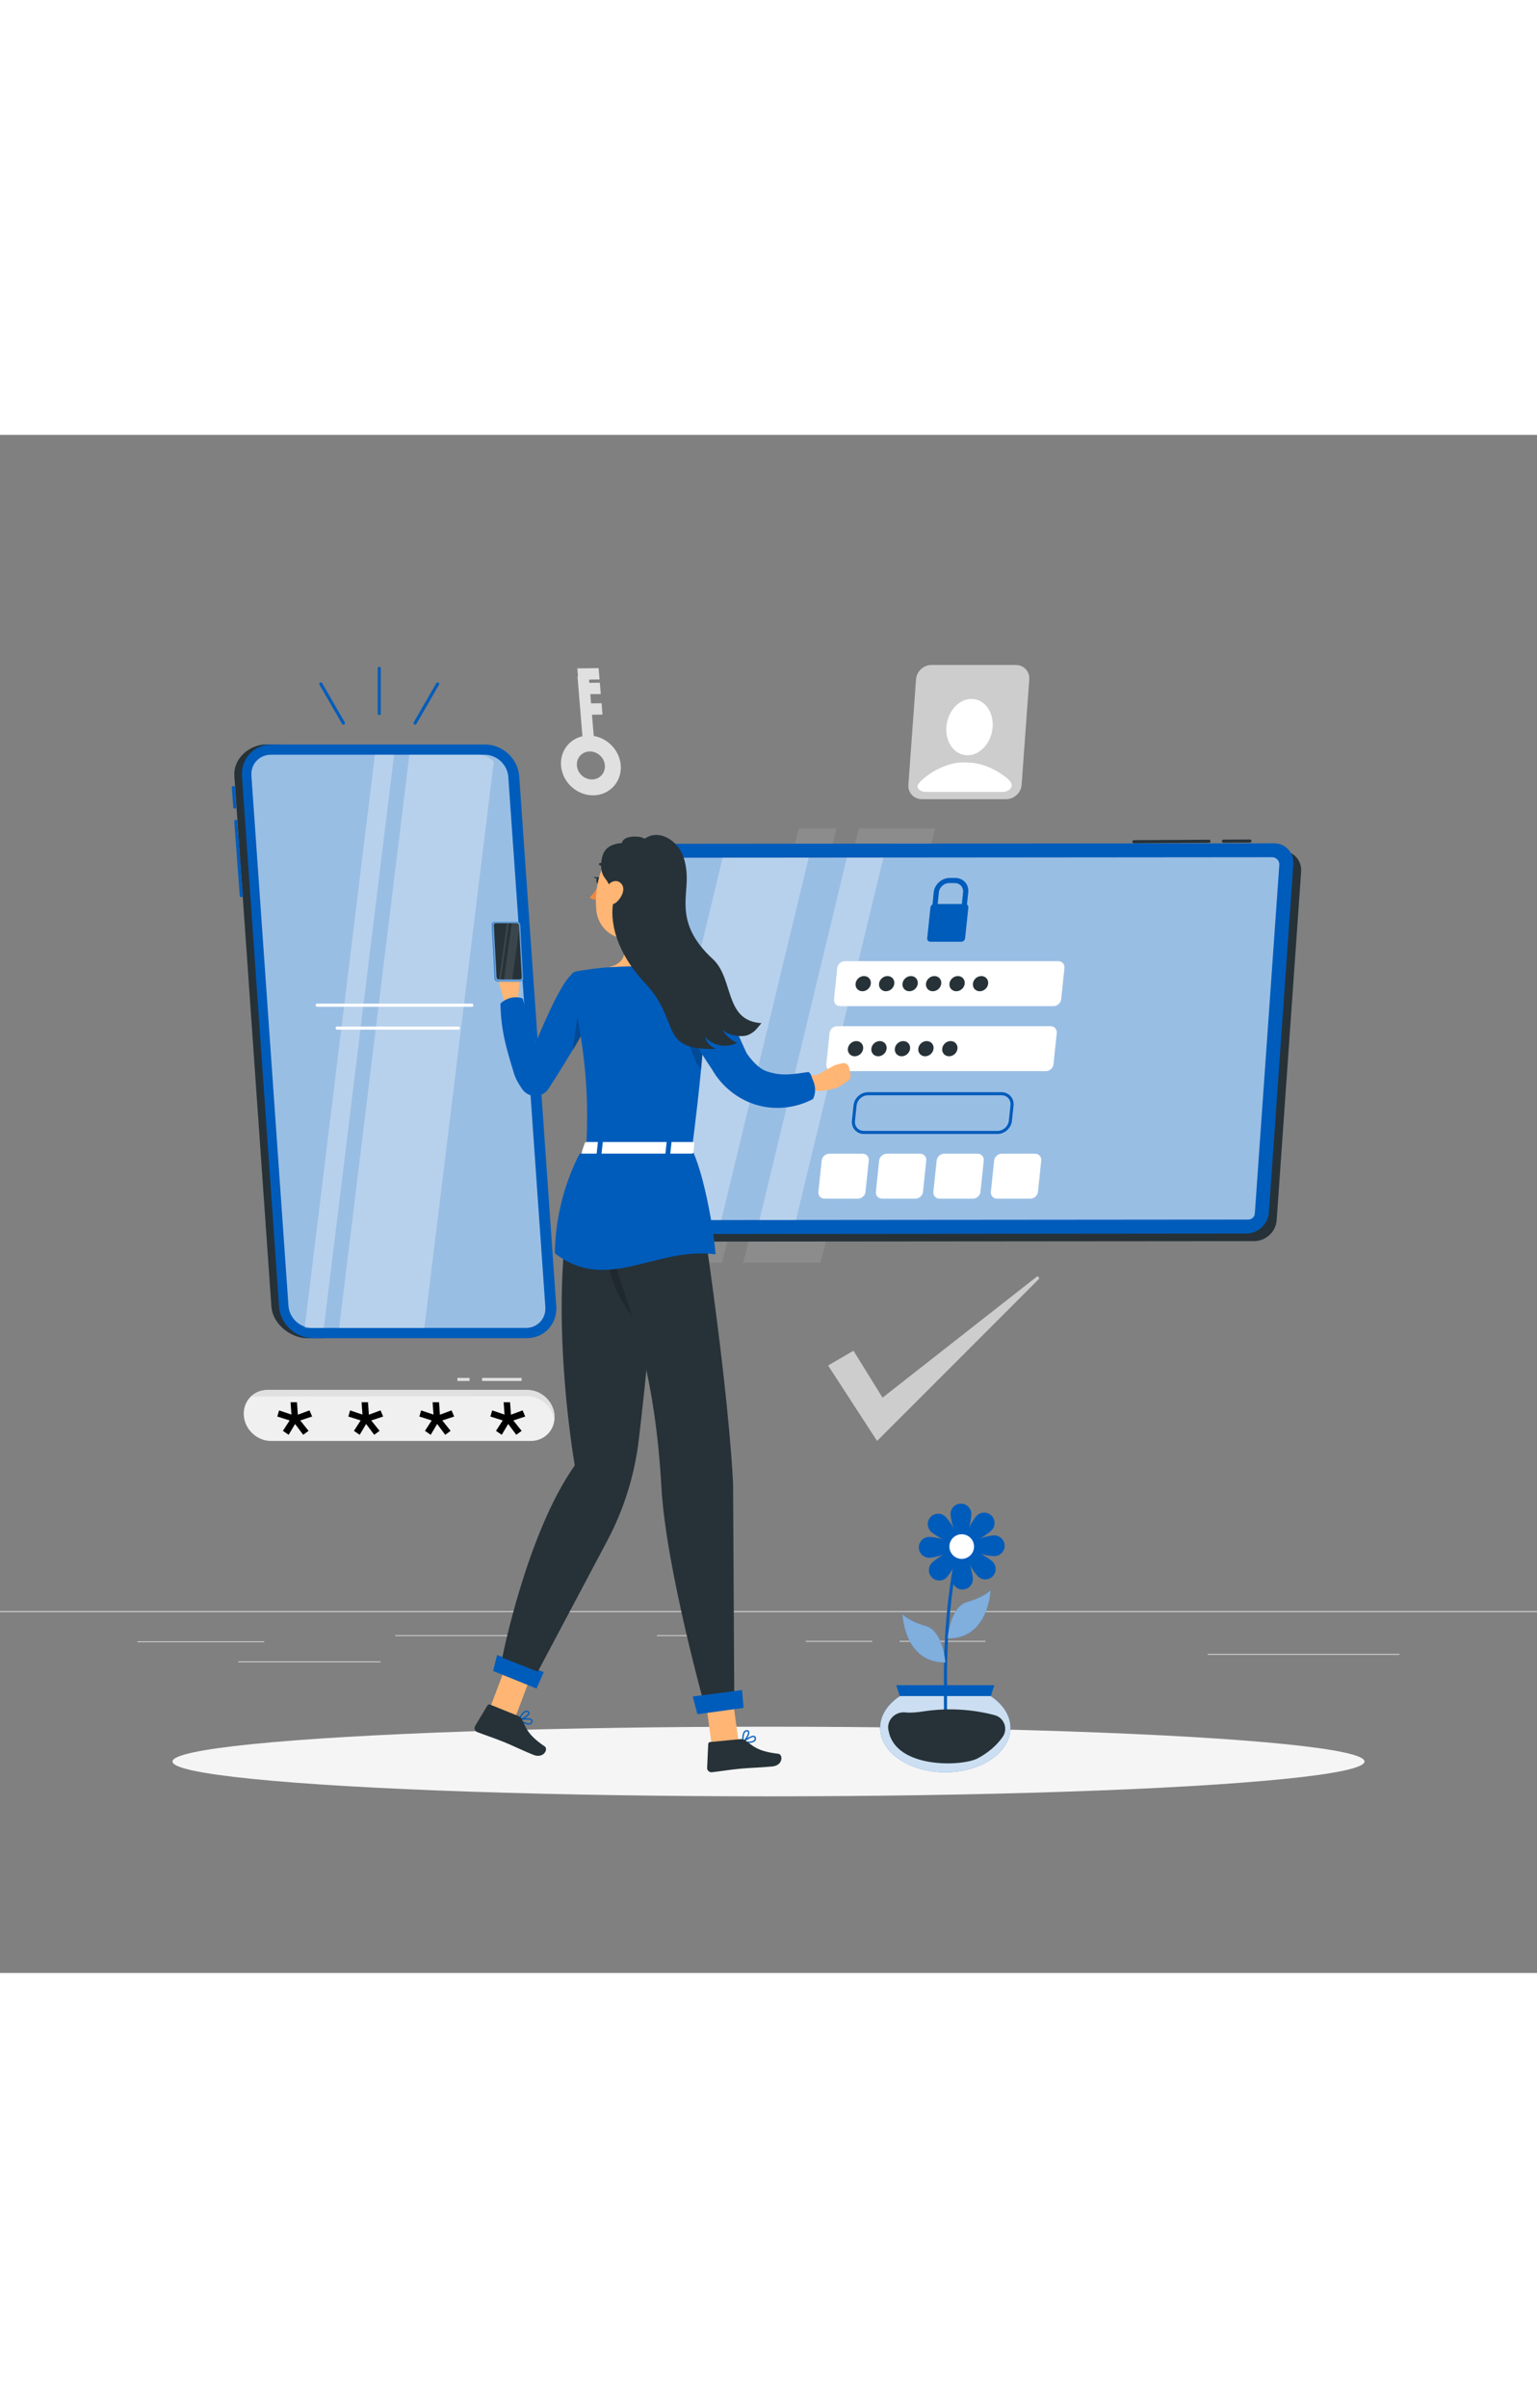 <svg xmlns="http://www.w3.org/2000/svg" xmlns:xlink="http://www.w3.org/1999/xlink" width="100%" height="782.74" version="1.1" x="0px" y="0px" viewBox="0 0 500 500" style="enable-background:new 0 0 500 500;" xml:space="preserve">
<rect x="0" y="0" width="500" height="500" fill="#808080" stroke="none"/>
<g id="Background_Complete">
	<g>
		<g id="Shadow--inject-214">
			<ellipse id="path--inject-214" style="fill:#F5F5F5;" cx="250" cy="431.267" rx="193.89" ry="11.32"/>
		</g>
		<g>
			<rect x="44.73" y="392.21" style="fill:#E0E0E0;" width="41.21" height="0.25"/>
			<rect x="128.61" y="390.21" style="fill:#E0E0E0;" width="41.33" height="0.25"/>
			<rect x="213.72" y="390.21" style="fill:#E0E0E0;" width="10" height="0.25"/>
			<rect x="77.52" y="398.75" style="fill:#E0E0E0;" width="46.25" height="0.25"/>
			<rect x="262.14" y="392.08" style="fill:#E0E0E0;" width="21.6" height="0.25"/>
			<rect x="292.64" y="392.08" style="fill:#E0E0E0;" width="27.93" height="0.25"/>
			<rect x="392.83" y="396.31" style="fill:#E0E0E0;" width="62.44" height="0.25"/>
		</g>
		<rect y="382.398" style="fill:#EBEBEB;" width="500" height="0.25"/>
	</g>
	<g>
		<g>
			<g>
				<g>
					<path style="opacity:0.8;fill:#E0E0E0;" d="M334.835,79.48l-2.492,34.274c-0.084,1.194-0.599,2.278-1.393,3.09       c-0.915,0.974-2.21,1.583-3.607,1.583H299.85c-1.016,0-1.933-0.322-2.656-0.881c-1.127-0.838-1.8-2.227-1.691-3.793       l2.492-34.274c0.181-2.582,2.418-4.674,5-4.674h27.491C333.07,74.807,335.015,76.898,334.835,79.48z"/>
				</g>
				<g>
					<path style="fill:#FFFFFF;" d="M322.911,94.997c-0.354,5.056-4.009,9.154-8.164,9.154c-4.155,0-7.237-4.098-6.884-9.154       c0.354-5.056,4.009-9.154,8.164-9.154C320.182,85.843,323.264,89.942,322.911,94.997z"/>
					<path style="fill:#FFFFFF;" d="M326.377,116.066h-25.159c-1.595,0-2.7-0.765-2.74-1.839c-0.058-1.555,8.101-8.304,15.841-7.719       c0.028,0.002,0.056,0,0.085,0l0,0c0.031,0,0.062,0,0.092,0c4.742,0.02,9.207,2.025,12.959,4.991       C331.188,114.45,327.655,116.066,326.377,116.066z"/>
				</g>
			</g>
			<g>
				<g>
					<path style="fill:#E0E0E0;" d="M193.021,117.18c-5.352,0.067-10.065-4.237-10.507-9.593c-0.441-5.357,3.554-9.769,8.906-9.836       c5.353-0.067,10.066,4.237,10.507,9.594C202.369,112.701,198.374,117.113,193.021,117.18z M191.846,102.913       c-2.508,0.031-4.38,2.099-4.173,4.609c0.207,2.51,2.415,4.526,4.923,4.495c2.508-0.031,4.38-2.099,4.174-4.609       C196.563,104.898,194.354,102.882,191.846,102.913z"/>
				</g>
				<g>
					<g>
						<polygon style="fill:#E0E0E0;" points="193.502,102.164 189.818,102.21 187.864,78.493 191.548,78.447       "/>
					</g>
					<g>
						<g>
							<polygon style="fill:#E0E0E0;" points="195.039,79.511 188.122,79.598 187.818,75.91 194.735,75.824        "/>
						</g>
						<g>
							<polygon style="fill:#E0E0E0;" points="195.435,84.25 188.931,84.331 188.627,80.643 195.131,80.562        "/>
						</g>
						<g>
							<polygon style="fill:#E0E0E0;" points="195.996,90.934 190.319,91.005 190.015,87.317 195.693,87.246        "/>
						</g>
					</g>
				</g>
			</g>
			<g>
				<g>
					<path style="fill:#F0F0F0;" d="M79.309,318.768c0.021,0.3,0.062,0.6,0.112,0.89c0.335,1.93,1.337,3.67,2.728,4.97       c1.605,1.5,3.74,2.43,6.03,2.43h84.49c4.28,0,7.573-3.24,7.723-7.4c0.01-0.29,0.009-0.59-0.012-0.89       c-0.16-2.28-1.235-4.36-2.839-5.85c-1.605-1.5-3.74-2.43-6.03-2.43H87.02C82.44,310.488,78.989,314.198,79.309,318.768z"/>
				</g>
				<g>
					<path style="fill:#E0E0E0;" d="M180.388,319.657c-0.005,0.27-0.029,0.54-0.074,0.8c-0.222-2.16-1.278-4.12-2.813-5.54       c-1.604-1.5-3.737-2.43-6.027-2.43l-89.852,0.14c1.373-1.33,3.267-2.14,5.397-2.14h84.49c2.29,0,4.424,0.93,6.027,2.43       c1.604,1.49,2.687,3.57,2.847,5.85C180.398,319.067,180.403,319.367,180.388,319.657z"/>
				</g>
				<g>
					<g>
						<path style="fill:currentColor;" d="M165.93,314.484l0.283,4.042l3.788-1.403l0.859,1.995l-3.868,1.276l2.702,3.391l-1.746,1.277        l-2.63-3.524l-2.101,3.524l-1.87-1.277l2.192-3.391l-4.011-1.276l0.578-1.983l4.019,1.352l-0.28-4.003H165.93z"/>
						<path style="fill:currentColor;" d="M142.823,314.484l0.283,4.042l3.788-1.403l0.859,1.995l-3.868,1.276l2.702,3.391l-1.746,1.277        l-2.63-3.524l-2.101,3.524l-1.87-1.277l2.192-3.391l-4.011-1.276l0.578-1.983l4.019,1.352l-0.28-4.003H142.823z"/>
						<path style="fill:currentColor;" d="M119.716,314.484l0.283,4.042l3.788-1.403l0.859,1.995l-3.868,1.276l2.702,3.391l-1.746,1.277        l-2.63-3.524l-2.101,3.524l-1.87-1.277l2.192-3.391l-4.011-1.276l0.578-1.983l4.019,1.352l-0.28-4.003H119.716z"/>
						<path style="fill:currentColor;" d="M96.609,314.484l0.283,4.042l3.788-1.403l0.859,1.995l-3.868,1.276l2.702,3.391l-1.746,1.277        l-2.63-3.524l-2.101,3.524l-1.87-1.277l2.192-3.391l-4.011-1.276l0.578-1.983l4.019,1.352l-0.28-4.003H96.609z"/>
					</g>
				</g>
				<g>
					<g>
						<polygon style="fill:#E0E0E0;" points="152.735,307.569 148.797,307.569 148.815,306.569 152.752,306.569       "/>
					</g>
					<g>
						<polygon style="fill:#E0E0E0;" points="169.673,307.569 156.82,307.569 156.837,306.569 169.691,306.569       "/>
					</g>
				</g>
			</g>
		</g>
		<g style="opacity:0.8;">
			<path style="fill:#E0E0E0;" d="M269.385,302.527l15.934,24.532l52.558-52.558c0.462-0.462-0.175-1.181-0.689-0.778L287.1,312.982     l-9.459-15.251L269.385,302.527z"/>
		</g>
	</g>
</g>
<g id="Background_Simple_1_" style="display:none;">
	<g style="display:inline;">
		<g>
			<path style="fill:#005cbb;" d="M284.417,83.784c-16.634,14.948-25.176,34.714-34.57,53.53     c-9.394,18.816-20.88,38.07-41.01,49.662c-14.297,8.233-36.397,4.377-51.833,11.033c-24.85,10.715-34.709,19.807-40.707,42.564     c-7.133,27.065,47.181,96.099,99.455,112.213c32.035,9.875,76.757,4.932,101.607-14.582     c24.85-19.514,20.795-57.656,24.973-85.882c3.009-20.323,1.419-41.433,9.746-60.701c7.382-17.079,22.11-31.522,28.726-48.817     c8.8-23.005,1.007-53.625-21.788-69.674C336.628,57.367,302.493,67.541,284.417,83.784z"/>
		</g>
		<g style="opacity:0.9;">
			<path style="fill:#FFFFFF;stroke:#FFFFFF;stroke-miterlimit:10;" d="M284.417,83.784c-16.634,14.948-25.176,34.714-34.57,53.53     c-9.394,18.816-20.88,38.07-41.01,49.662c-14.297,8.233-36.397,4.377-51.833,11.033c-24.85,10.715-34.709,19.807-40.707,42.564     c-7.133,27.065,47.181,96.099,99.455,112.213c32.035,9.875,76.757,4.932,101.607-14.582     c24.85-19.514,20.795-57.656,24.973-85.882c3.009-20.323,1.419-41.433,9.746-60.701c7.382-17.079,22.11-31.522,28.726-48.817     c8.8-23.005,1.007-53.625-21.788-69.674C336.628,57.367,302.493,67.541,284.417,83.784z"/>
		</g>
	</g>
</g>
<g id="Shadows_1_">
</g>
<g id="Device_2">
	<g>
		<polygon style="opacity:0.1;fill:#FFFFFF;enable-background:new    ;" points="259.856,127.955 222.117,269.106 234.812,269.106     272.135,127.955   "/>
		<polygon style="opacity:0.1;fill:#FFFFFF;enable-background:new    ;" points="279.449,127.955 241.709,269.106 266.891,269.106     304.214,127.955   "/>
	</g>
	<g>
		<g>
			<g>
				<g>
					<g>
						<g>
							<path style="fill:#263238;" d="M415.31,255.315l7.961-113.304c0.263-3.743-2.573-6.776-6.335-6.772l-197.734,0.172         c-3.762,0.003-7.025,3.041-7.288,6.784l-7.961,113.304c-0.263,3.743,2.573,6.776,6.335,6.772l197.734-0.172         C411.784,262.095,415.047,259.058,415.31,255.315z"/>
						</g>
					</g>
				</g>
			</g>
			<g>
				<g>
					<path style="fill:#005cbb;" d="M412.773,252.844l7.961-113.304c0.263-3.743-2.573-6.776-6.335-6.772l-197.734,0.172       c-3.762,0.003-7.025,3.041-7.288,6.784l-7.961,113.304c-0.263,3.744,2.573,6.776,6.335,6.772l197.734-0.172       C409.247,259.625,412.51,256.587,412.773,252.844z"/>
					<path style="opacity:0.6;fill:#FFFFFF;" d="M407.531,254.516c-0.282,0.263-0.771,0.578-1.493,0.579l-197.734,0.171       c-1.33,0.001-2.415-1.157-2.322-2.477l7.961-113.303c0.05-0.712,0.395-1.173,0.677-1.436c0.283-0.263,0.771-0.577,1.493-0.579       l197.735-0.171c1.33-0.001,2.415,1.156,2.322,2.477l-7.961,113.303C408.157,253.793,407.812,254.254,407.531,254.516z"/>
					<g>
						<path style="fill:#FFFFFF;" d="M341.759,192.229h-69.406c-1.239,0-2.349,1-2.478,2.233l-1.062,10.149        c-0.129,1.233,0.771,2.233,2.01,2.233h69.406c1.239,0,2.349-1,2.478-2.233l1.062-10.149        C343.898,193.229,342.998,192.229,341.759,192.229z"/>
						<g>
							<path style="fill:#FFFFFF;" d="M280.608,233.685h-10.831c-1.239,0-2.349,1-2.478,2.233l-1.062,10.149         c-0.129,1.233,0.771,2.233,2.01,2.233h10.831c1.239,0,2.349-1,2.478-2.233l1.062-10.149         C282.748,234.685,281.848,233.685,280.608,233.685z"/>
							<path style="fill:#FFFFFF;" d="M299.309,233.685h-10.831c-1.239,0-2.349,1-2.478,2.233l-1.062,10.149         c-0.129,1.233,0.771,2.233,2.01,2.233h10.831c1.239,0,2.349-1,2.478-2.233l1.062-10.149         C301.449,234.685,300.549,233.685,299.309,233.685z"/>
							<path style="fill:#FFFFFF;" d="M318.01,233.685h-10.831c-1.239,0-2.349,1-2.478,2.233l-1.062,10.149         c-0.129,1.233,0.771,2.233,2.01,2.233h10.831c1.239,0,2.349-1,2.478-2.233l1.062-10.149         C320.15,234.685,319.25,233.685,318.01,233.685z"/>
							<path style="fill:#FFFFFF;" d="M336.711,233.685H325.88c-1.239,0-2.349,1-2.478,2.233l-1.062,10.149         c-0.129,1.233,0.771,2.233,2.01,2.233h10.831c1.239,0,2.349-1,2.478-2.233l1.062-10.149         C338.851,234.685,337.951,233.685,336.711,233.685z"/>
						</g>
						<path style="fill:none;stroke:#005cbb;stroke-linecap:round;stroke-linejoin:round;stroke-miterlimit:10;" d="        M281.059,226.771h43.416c2.111,0,4-1.703,4.22-3.803l0.522-4.983c0.22-2.101-1.313-3.803-3.424-3.803h-43.416        c-2.111,0-4,1.703-4.22,3.803l-0.521,4.983C277.415,225.068,278.948,226.771,281.059,226.771z"/>
						<path style="fill:#FFFFFF;" d="M344.26,171.094h-69.406c-1.239,0-2.349,1-2.478,2.233l-1.062,10.149        c-0.129,1.233,0.771,2.233,2.01,2.233h69.406c1.239,0,2.349-1,2.478-2.233l1.062-10.149        C346.4,172.094,345.499,171.094,344.26,171.094z"/>
						<path style="fill:#263238;" d="M280.793,199.537c0.143-1.365-0.854-2.472-2.225-2.472c-1.372,0-2.6,1.107-2.743,2.472        c-0.143,1.365,0.854,2.472,2.226,2.472S280.65,200.902,280.793,199.537z"/>
						<path style="fill:#263238;" d="M288.427,199.537c0.143-1.365-0.854-2.472-2.226-2.472c-1.372,0-2.6,1.107-2.743,2.472        c-0.143,1.365,0.854,2.472,2.225,2.472C287.056,202.009,288.284,200.902,288.427,199.537z"/>
						<path style="fill:#263238;" d="M296.06,199.537c0.143-1.365-0.854-2.472-2.226-2.472c-1.372,0-2.6,1.107-2.743,2.472        c-0.143,1.365,0.853,2.472,2.226,2.472C294.689,202.009,295.917,200.902,296.06,199.537z"/>
						<path style="fill:#263238;" d="M303.694,199.537c0.143-1.365-0.853-2.472-2.225-2.472s-2.6,1.107-2.743,2.472        c-0.143,1.365,0.854,2.472,2.226,2.472C302.323,202.009,303.551,200.902,303.694,199.537z"/>
						<path style="fill:#263238;" d="M311.477,199.537c0.143-1.365-0.854-2.472-2.225-2.472c-1.372,0-2.6,1.107-2.743,2.472        c-0.143,1.365,0.854,2.472,2.226,2.472C310.106,202.009,311.334,200.902,311.477,199.537z"/>
						<path style="fill:#263238;" d="M283.294,178.402c0.143-1.365-0.854-2.472-2.226-2.472c-1.372,0-2.6,1.107-2.743,2.472        c-0.143,1.365,0.854,2.472,2.225,2.472C281.923,180.875,283.151,179.768,283.294,178.402z"/>
						<path style="fill:#263238;" d="M290.928,178.402c0.143-1.365-0.853-2.472-2.226-2.472c-1.372,0-2.6,1.107-2.743,2.472        c-0.143,1.365,0.853,2.472,2.225,2.472C289.557,180.875,290.785,179.768,290.928,178.402z"/>
						<path style="fill:#263238;" d="M298.561,178.402c0.143-1.365-0.854-2.472-2.225-2.472c-1.372,0-2.6,1.107-2.743,2.472        c-0.143,1.365,0.854,2.472,2.225,2.472C297.19,180.875,298.418,179.768,298.561,178.402z"/>
						<path style="fill:#263238;" d="M306.195,178.402c0.143-1.365-0.854-2.472-2.225-2.472c-1.372,0-2.6,1.107-2.743,2.472        c-0.143,1.365,0.854,2.472,2.226,2.472S306.052,179.768,306.195,178.402z"/>
						<path style="fill:#263238;" d="M313.828,178.402c0.143-1.365-0.854-2.472-2.225-2.472c-1.372,0-2.6,1.107-2.743,2.472        c-0.143,1.365,0.854,2.472,2.226,2.472C312.457,180.875,313.685,179.768,313.828,178.402z"/>
						<path style="fill:#263238;" d="M321.462,178.402c0.143-1.365-0.854-2.472-2.225-2.472c-1.372,0-2.6,1.107-2.743,2.472        c-0.143,1.365,0.853,2.472,2.226,2.472C320.091,180.875,321.319,179.768,321.462,178.402z"/>
					</g>
					<g>
						<g>
							<g>
								<path style="fill:#005cbb;" d="M314.978,148.712l-0.541,5.126c-0.049,0.462-0.465,0.836-0.929,0.836          c-0.464,0-0.801-0.375-0.752-0.836l0.541-5.126c0.175-1.655-1.036-3.003-2.7-3.003h-1.843c-1.663,0-3.159,1.348-3.333,3.003          l-0.469,4.761h-1.681l0.469-4.761c0.272-2.578,2.601-4.676,5.191-4.676h1.843          C313.363,144.036,315.25,146.133,314.978,148.712z"/>
							</g>
							<g>
								<g>
									<path style="fill:#005cbb;" d="M315.012,153.65l-1.054,9.987c-0.067,0.632-0.634,1.143-1.269,1.143h-10.035           c-0.634,0-1.095-0.511-1.028-1.143l1.054-9.987c0.043-0.408,0.297-0.767,0.641-0.968c0.188-0.111,0.404-0.175,0.628-0.175           h10.035c0.218,0,0.414,0.06,0.576,0.164C314.872,152.871,315.056,153.234,315.012,153.65z"/>
								</g>
							</g>
						</g>
					</g>
				</g>
			</g>
		</g>
		<g>
			
				<line style="fill:none;stroke:#263238;stroke-linecap:round;stroke-linejoin:round;stroke-miterlimit:10;" x1="393.309" y1="132.108" x2="368.872" y2="132.253"/>
			
				<line style="fill:none;stroke:#263238;stroke-linecap:round;stroke-linejoin:round;stroke-miterlimit:10;" x1="406.629" y1="132.042" x2="397.992" y2="132.08"/>
		</g>
		<g style="opacity:0.3;">
			<path style="fill:#FFFFFF;" d="M235.099,137.442h27.976l-28.441,117.825h-22.516c-0.02,0-0.041,0-0.061,0     c-2.786-0.015-4.752-2.681-4.099-5.387L235.099,137.442z"/>
			<polygon style="fill:#FFFFFF;" points="275.496,137.442 287.373,137.442 258.932,255.267 247.055,255.267    "/>
		</g>
	</g>
</g>
<g id="Device_1">
	<g>
		<g>
			<g>
				<g>
					<g>
						<path style="fill:#005cbb;" d="M86.654,100.663h5.676c-5.713,0-10.021,4.631-9.621,10.345l12.048,172.298        c0.399,5.713,5.355,10.345,11.068,10.345h-5.676c-5.713,0-10.668-4.631-11.068-10.345L77.032,111.007        C76.633,105.294,80.94,100.663,86.654,100.663z"/>
						<path style="fill:#263238;" d="M86.654,100.663h5.676c-5.713,0-10.021,4.631-9.621,10.345l12.048,172.298        c0.399,5.713,5.355,10.345,11.068,10.345h-5.676c-5.713,0-11.468-4.631-11.868-10.345L76.232,111.007        C75.833,105.294,80.94,100.663,86.654,100.663z"/>
					</g>
					<path style="fill:#005cbb;" d="M101.841,293.65h69.497c5.713,0,10.021-4.631,9.621-10.345l-12.048-172.298       c-0.4-5.713-5.355-10.345-11.068-10.345H88.346c-5.713,0-10.021,4.631-9.621,10.345l12.048,172.298       C91.173,289.018,96.128,293.65,101.841,293.65z"/>
					<g style="opacity:0.6;">
						<path style="fill:#FFFFFF;" d="M157.656,103.982c3.967,0,7.421,3.23,7.698,7.199l12.048,172.297        c0.129,1.848-0.46,3.574-1.659,4.861c-1.195,1.284-2.868,1.99-4.708,1.99h-69.497c-3.967,0-7.42-3.229-7.698-7.199        L81.791,110.834c-0.129-1.847,0.46-3.574,1.659-4.861c1.195-1.283,2.868-1.99,4.708-1.99H157.656z"/>
					</g>
					<g style="opacity:0.3;">
						<path style="fill:#FFFFFF;" d="M138.033,290.33h-27.718l22.859-186.348h22.308c2.033,0,3.853,0.852,5.139,2.213        L138.033,290.33z"/>
						<polygon style="fill:#FFFFFF;" points="105.34,290.33 99.104,290.33 121.963,103.982 128.198,103.982       "/>
					</g>
					<g>
						
							<line style="fill:none;stroke:#FFFFFF;stroke-linecap:round;stroke-linejoin:round;stroke-miterlimit:10;" x1="103.176" y1="185.404" x2="153.517" y2="185.404"/>
						
							<line style="fill:none;stroke:#FFFFFF;stroke-linecap:round;stroke-linejoin:round;stroke-miterlimit:10;" x1="109.67" y1="192.848" x2="149.102" y2="192.848"/>
					</g>
				</g>
			</g>
			<g>
				
					<line style="fill:none;stroke:#005cbb;stroke-linecap:round;stroke-linejoin:round;stroke-miterlimit:10;" x1="76.719" y1="125.636" x2="78.492" y2="149.807"/>
				
					<line style="fill:none;stroke:#005cbb;stroke-linecap:round;stroke-linejoin:round;stroke-miterlimit:10;" x1="75.911" y1="114.625" x2="76.379" y2="121.004"/>
			</g>
		</g>
		<g>
			
				<line style="fill:none;stroke:#005cbb;stroke-linecap:round;stroke-linejoin:round;stroke-miterlimit:10;" x1="123.37" y1="90.593" x2="123.37" y2="75.877"/>
			
				<line style="fill:none;stroke:#005cbb;stroke-linecap:round;stroke-linejoin:round;stroke-miterlimit:10;" x1="111.721" y1="93.706" x2="104.366" y2="80.97"/>
			
				<line style="fill:none;stroke:#005cbb;stroke-linecap:round;stroke-linejoin:round;stroke-miterlimit:10;" x1="142.374" y1="80.97" x2="135.019" y2="93.712"/>
		</g>
	</g>
</g>
<g id="Plant">
	<g>
		<g>
			<path style="fill:none;stroke:#005cbb;stroke-miterlimit:10;" d="M313.892,351.759c-5.054,20.249-7.106,41.245-6.068,62.089"/>
			<g>
				<g>
					<path style="fill:#005cbb;" d="M309.221,350.897c0.045,1.867,1.719,8.468,3.587,8.423c1.867-0.045,3.22-6.72,3.175-8.587       c-0.045-1.867-1.595-3.344-3.462-3.299C310.653,347.48,309.176,349.031,309.221,350.897z"/>
					<path style="fill:#005cbb;" d="M316.494,371.888c-0.045-1.867-1.719-8.468-3.586-8.423c-1.867,0.045-3.221,6.719-3.175,8.587       c0.045,1.867,1.595,3.344,3.462,3.299C315.062,375.305,316.539,373.755,316.494,371.888z"/>
					<path style="fill:#005cbb;" d="M302.362,365.029c1.867-0.045,8.468-1.719,8.423-3.587c-0.045-1.867-6.719-3.22-8.587-3.175       c-1.867,0.046-3.344,1.596-3.299,3.463C298.945,363.597,300.495,365.074,302.362,365.029z"/>
					<path style="fill:#005cbb;" d="M323.352,357.756c-1.867,0.045-8.468,1.719-8.423,3.586c0.045,1.867,6.719,3.22,8.587,3.175       c1.867-0.045,3.344-1.595,3.299-3.462C326.77,359.188,325.219,357.711,323.352,357.756z"/>
					<path style="fill:#005cbb;" d="M302.864,356.543c1.352,1.288,7.204,4.772,8.492,3.42c1.289-1.352-2.474-7.029-3.826-8.317       c-1.352-1.288-3.493-1.237-4.781,0.116C301.461,353.114,301.512,355.254,302.864,356.543z"/>
					<path style="fill:#005cbb;" d="M322.85,366.242c-1.352-1.288-7.203-4.772-8.492-3.42c-1.288,1.352,2.474,7.028,3.826,8.317       c1.352,1.288,3.493,1.237,4.781-0.116C324.254,369.671,324.202,367.531,322.85,366.242z"/>
					<path style="fill:#005cbb;" d="M308.008,371.385c1.288-1.352,4.772-7.204,3.419-8.492c-1.352-1.288-7.028,2.474-8.317,3.826       c-1.288,1.352-1.236,3.493,0.116,4.781C304.579,372.789,306.719,372.738,308.008,371.385z"/>
					<path style="fill:#005cbb;" d="M317.707,351.4c-1.288,1.352-4.772,7.203-3.42,8.492c1.352,1.288,7.029-2.474,8.317-3.827       c1.289-1.352,1.237-3.493-0.116-4.781C321.136,349.996,318.995,350.048,317.707,351.4z"/>
					<path style="fill:#FFFFFF;" d="M308.854,361.49c0.053,2.211,1.889,3.961,4.1,3.907c2.211-0.053,3.961-1.889,3.907-4.1       c-0.054-2.211-1.89-3.961-4.101-3.907C310.549,357.442,308.8,359.278,308.854,361.49z"/>
				</g>
			</g>
			<path style="fill:#005cbb;" d="M308.28,391.254c0,0,0.691-10.213,6.296-11.829c5.605-1.615,7.663-3.805,7.663-3.805     S321.671,391.451,308.28,391.254z"/>
			<path style="opacity:0.5;fill:#FFFFFF;" d="M308.28,391.254c0,0,0.691-10.213,6.296-11.829c5.605-1.615,7.663-3.805,7.663-3.805     S321.671,391.451,308.28,391.254z"/>
			<path style="fill:#005cbb;" d="M307.539,399.072c0,0-0.691-10.213-6.296-11.829c-5.605-1.615-7.663-3.805-7.663-3.805     S294.148,399.268,307.539,399.072z"/>
			<path style="opacity:0.5;fill:#FFFFFF;" d="M307.539,399.072c0,0-0.691-10.213-6.296-11.829     c-5.605-1.615-7.663-3.805-7.663-3.805S294.148,399.268,307.539,399.072z"/>
			<g>
				<path style="fill:#005cbb;" d="M328.699,420.342c0,7.97-9.49,14.42-21.19,14.42c-11.71,0-21.19-6.45-21.19-14.42      c0-4.03,2.43-7.68,6.36-10.29c2.27-1.52,5.04-2.69,8.12-3.38h13.42c3.17,0.72,6.01,1.93,8.31,3.51      C326.349,412.792,328.699,416.372,328.699,420.342z"/>
				<path style="opacity:0.8;fill:#FFFFFF;" d="M314.219,406.672c3.17,0.72,6.01,1.93,8.31,3.51c3.82,2.61,6.17,6.19,6.17,10.16      c0,7.97-9.49,14.42-21.19,14.42c-11.71,0-21.19-6.45-21.19-14.42c0-4.03,2.43-7.68,6.36-10.29c2.27-1.52,5.04-2.69,8.12-3.38      H314.219z"/>
				<path style="fill:none;stroke:#005cbb;stroke-miterlimit:10;" d="M307.57,407.97c0,2.376,0,4.753,0,7.129"/>
			</g>
			<polygon style="fill:#005cbb;" points="323.462,406.45 322.337,409.954 322.319,409.99 292.689,409.99 292.627,409.803      291.556,406.45    "/>
		</g>
		<path style="fill:#263238;" d="M326.196,423.238c-2.042,2.951-4.95,5.306-8.139,6.998c-5.09,2.701-26.501,3.398-28.944-8.75    c-0.034-0.169-0.091-0.333-0.122-0.504c-0.584-3.178,2.244-6.005,5.46-5.683c1.998,0.2,4.084-0.038,6.07-0.34    c7.66-1.167,15.557-0.739,23.049,1.236C326.63,417.002,327.997,420.635,326.196,423.238z"/>
	</g>
</g>
<g id="Character_1_">
	<g>
		<g>
			<g>
				<path style="fill:#005cbb;" d="M172.51,419.199c0.375-0.134,0.624-0.43,0.741-0.879c0.088-0.339-0.039-0.561-0.161-0.688      c-0.771-0.805-3.899-0.234-4.253-0.166c-0.082,0.016-0.146,0.077-0.164,0.158c-0.018,0.08,0.015,0.163,0.082,0.21      c0.519,0.367,1.277,0.852,2.03,1.156C171.411,419.242,172.033,419.37,172.51,419.199z M172.786,417.913      c0.051,0.053,0.104,0.136,0.06,0.305c-0.081,0.314-0.238,0.508-0.479,0.595c-0.567,0.204-1.652-0.179-2.953-1.031      C170.671,417.59,172.381,417.485,172.786,417.913z"/>
				<path style="fill:#005cbb;" d="M168.903,417.87c0.957-0.119,3.159-1.249,3.352-2.226c0.037-0.187,0.031-0.539-0.428-0.791      c-0.29-0.161-0.601-0.187-0.922-0.076c-1.207,0.413-2.18,2.715-2.222,2.813c-0.028,0.067-0.018,0.145,0.027,0.203      c0.023,0.029,0.053,0.051,0.086,0.065C168.83,417.869,168.866,417.874,168.903,417.87z M171.623,415.209      c0.234,0.129,0.242,0.258,0.222,0.355c-0.118,0.596-1.583,1.521-2.611,1.816c0.365-0.75,1.087-1.971,1.807-2.218      c0.175-0.06,0.338-0.058,0.496,0.006C171.566,415.18,171.595,415.194,171.623,415.209z"/>
				<polygon style="fill:#FFB573;" points="159.409,413.84 167.55,417.13 174.655,398.32 166.514,395.03     "/>
				<path style="fill:#263238;" d="M168.582,416.464l-9.146-3.697c-0.333-0.135-0.698-0.016-0.878,0.285l-4.014,6.699      c-0.416,0.695-0.063,1.655,0.71,1.952c3.211,1.235,4.825,1.672,8.847,3.297c2.474,1,5.984,2.714,9.401,4.095      c3.342,1.351,4.987-1.87,3.69-2.746c-5.816-3.929-6.047-6.198-7.454-8.843C169.483,417.029,169.069,416.66,168.582,416.464z"/>
				<polygon style="fill:#005cbb;" points="174.551,407.549 160.412,401.834 161.707,396.652 176.877,402.202     "/>
			</g>
			<g>
				<path style="fill:#FFB573;" d="M188.707,189.835c-2.868,8.303-11.361,27.863-17.904,19.716c-1.168-1.454-2.164-3.029-2.858-4.76      c-2.778-6.854-3.461-17.954-3.813-20.38l-2.229-7.609c-0.039-0.131-0.059-0.268-0.06-0.404l-0.036-4.345      c0-1.761,1.419-2.808,3.341-2.647c0,0,3.1-0.362,3.1,1.49l0.604,6.521h-0.02c0.312,2.275-0.594,5.435-0.06,7.518      c1.993,7.83,4.749,8.182,6.48,16.263c2.405-5.827,6.723-15.921,6.723-15.921C184.883,185.638,189.653,187.097,188.707,189.835z"/>
				<path style="fill:#005cbb;" d="M178.452,212.534c-1.954,3.014-6.35,3.188-8.469,0.289c-1.295-1.772-2.321-3.724-2.767-5.195      c-2.597-8.524-4.207-13.808-4.428-22.715c1.812-1.882,4.76-2.586,7.226-1.711l4.257,14.432c0,0,8.675-21.55,12.177-22.325      c4.136-0.906,5.857,2.78,7.598,7.319C195.301,185.895,184.102,203.817,178.452,212.534z"/>
				<g>
					<g>
						<path style="fill:#FFB573;" d="M213.481,153.745c-0.981,5.002-3.184,15.914,0.316,19.252c0,0-1.367,5.074-10.662,5.074        c-10.22,0-4.884-5.074-4.884-5.074c5.578-1.332,5.434-5.471,4.463-9.357L213.481,153.745z"/>
						<path style="fill:#263238;" d="M197.848,141.948c0.06,0,0.121-0.014,0.178-0.042c0.197-0.099,0.277-0.339,0.178-0.536        c-0.989-1.975-2.819-2.204-2.896-2.213c-0.218-0.027-0.417,0.133-0.442,0.352c-0.025,0.218,0.132,0.416,0.35,0.441l0,0        c0.061,0.007,1.485,0.201,2.274,1.777C197.561,141.867,197.702,141.947,197.848,141.948z"/>
						<path style="fill:#ED893E;" d="M194.801,146.319c0,0-1.505,2.764-2.939,4.009c0.788,0.942,2.35,0.749,2.35,0.749        L194.801,146.319z"/>
						<path style="fill:#263238;" d="M195.604,144.856c0.144,0.665-0.091,1.28-0.526,1.374c-0.434,0.094-0.903-0.368-1.047-1.033        c-0.144-0.665,0.091-1.28,0.525-1.374C194.99,143.729,195.459,144.192,195.604,144.856z"/>
						<path style="fill:#263238;" d="M194.756,143.819l-1.696-0.114C193.06,143.705,194.149,144.774,194.756,143.819z"/>
						<path style="fill:#FFB573;" d="M159.979,169.052v0.02c0-0.01-0.01-0.01-0.01-0.02H159.979z"/>
						<path style="opacity:0.2;" d="M188.347,185.566c1.771-1.621,2.969-1.137,3.784,0.151c0.805,3.744-3.965,11.584-5.887,14.553        L188.347,185.566z"/>
						<path style="fill:#005cbb;" d="M229.304,190.497c-0.23,4.12-0.62,9.31-1.25,15.84c-0.66,6.89-1.6,15.26-2.89,25.43        c-13.59,0-27.82-0.21-34.43-0.21c0.553-13.508,0.757-27.195-5.303-54.081c-0.318-1.413,0.607-2.811,2.033-3.065        c2.745-0.489,7.293-1.188,11.921-1.414c5.76-0.28,10.48-0.46,15.55,0c6.67,0.61,14.25,2.16,14.25,2.16        S230.024,177.637,229.304,190.497z"/>
						<path style="opacity:0.2;" d="M229.304,190.497c-0.23,4.12-0.62,9.31-1.25,15.84c-3.66-4.24-7.12-18.84-6.02-23.83        c2.7,1.84,5.2,4.67,7.11,7.2C229.204,189.947,229.264,190.206,229.304,190.497z"/>
						<g>
							<g>
								<path style="fill:#FFB573;" d="M264.593,208.8l6.964-3.916l1.301,7.13c0,0-5.902,2.261-9.027,0.677L264.593,208.8z"/>
								<path style="fill:#FFB573;" d="M276.222,205.694l0.484,2.327c0.152,0.732-0.152,1.483-0.77,1.903l-3.077,2.09l-1.301-7.13          l2.408-0.604C274.983,204.024,276.009,204.667,276.222,205.694z"/>
							</g>
							<g>
								<path style="fill:#FFB573;" d="M222.597,183.421c2.232,4.542,10.418,21.688,14.016,25.652l0.704,0.739l0.352,0.368          c0.12,0.124,0.216,0.234,0.408,0.402c0.675,0.635,1.394,1.168,2.122,1.604c1.46,0.875,2.939,1.388,4.361,1.76          c2.848,0.712,5.554,0.828,8.179,0.777c5.261-0.206,10.183-1.089,15.1-2.565l-0.894-4.175          c-2.305,0.196-4.727,0.338-7.071,0.377c-2.353,0.065-4.693-0.001-6.95-0.22c-2.25-0.195-4.442-0.589-6.296-1.225          c-0.915-0.325-1.722-0.739-2.325-1.174c-0.303-0.216-0.546-0.444-0.744-0.663c-0.04-0.031-0.141-0.156-0.226-0.258          l-0.261-0.312l-0.522-0.622c-2.763-3.459-10.053-20.137-12.241-24.306L222.597,183.421z"/>
							</g>
						</g>
						<path style="fill:#005cbb;" d="M264.483,215.895c-5.676,3.059-12.59,3.734-18.749,1.822        c-5.857-1.822-11.07-6.069-14.09-11.413c-3.613-5.314-13.223-20.333-12.016-24.218c1.429-4.64,4.469-7.518,9.551-6.27        c3.573,0.866,10.385,18.2,13.676,25.134c1.298,1.932,3.774,4.992,6.542,5.938c4.891,1.691,8.494,0.956,13.617,0.232        c0.936,0.564,0.866,1.429,1.339,2.405C265.319,211.497,265.48,213.943,264.483,215.895z"/>
						<path style="fill:#FFB573;" d="M218.523,145.725c-1.534,8.225-2.008,11.738-6.72,15.474        c-7.088,5.62-16.854,1.936-17.808-6.581c-0.859-7.666,1.795-19.828,10.315-22.123        C212.704,130.236,220.058,137.501,218.523,145.725z"/>
						<g>
							<path style="fill:#263238;" d="M247.7,191.24c-1.57,1.79-2.065,2.826-4.245,3.796c-2.18,0.97-6.939,0.125-8.449-1.725         c0.49,1.44,3.354,4.029,4.854,4.229c-3.32,1.94-7.99,1.12-10.46-1.84c0.24,1.75,1.89,3.32,3.56,3.91         c-19.163,0.495-11.094-8.523-23.086-21.346c-13.285-14.205-10.404-25.944-10.404-25.944c-0.01-2.03-0.46-5.4-2.61-8.14         c-1.92-2.46-1.36-5.78-0.75-7.64c0.89-2.73,3.6-3.69,6.2-3.85c0.458-2.694,5.962-2.198,6.666-1.748         c0.604,0.386,0.758,0.354,1.361-0.033c1.353-0.867,4.752-1.772,8.392,1.171c2.222,1.797,4.595,5.02,4.675,11.88         c0.083,7.134-3.321,15.597,8.471,26.435C238.825,176.782,235.503,190.492,247.7,191.24z"/>
						</g>
						<path style="fill:#FFB573;" d="M197.89,146.346c-1.011,1.4-1.301,3.14-1.078,4.544c0.335,2.111,2.393,2.251,3.883,0.898        c1.341-1.218,2.782-3.784,1.684-5.534C201.297,144.53,199.046,144.746,197.89,146.346z"/>
						<g>
							<path style="fill:#263238;" d="M216.448,231.763c0,0-4.083,57.407-8.692,95.272c-1.381,11.345-4.839,22.344-10.215,32.473         l-22.587,42.558l-11.561-4.547c0,0,7.964-40.454,23.583-62.511c0,0-11.658-65.93,3.6-103.447L216.448,231.763z"/>
						</g>
						<path style="opacity:0.2;" d="M200.728,245.665c0,0,3.437,26.041,5.326,41.472        C198.963,277.836,193.532,264.861,200.728,245.665z"/>
						<g>
							<path style="fill:#005cbb;" d="M245.641,424.59c0.267-0.292,0.347-0.668,0.236-1.118c-0.083-0.339-0.302-0.478-0.47-0.534         c-1.064-0.356-3.556,1.59-3.837,1.813c-0.065,0.051-0.092,0.136-0.07,0.215c0.022,0.078,0.09,0.137,0.173,0.148         c0.633,0.085,1.534,0.164,2.344,0.086C244.691,425.134,245.301,424.96,245.641,424.59z M245.273,423.326         c0.07,0.023,0.157,0.072,0.198,0.242c0.077,0.315,0.032,0.559-0.14,0.746c-0.404,0.441-1.545,0.603-3.1,0.45         C243.251,424.015,244.711,423.135,245.273,423.326z"/>
							<path style="fill:#005cbb;" d="M241.821,425.077c0.789-0.546,2.197-2.559,1.903-3.512c-0.056-0.182-0.229-0.49-0.755-0.502         c-0.333-0.009-0.62,0.112-0.851,0.357c-0.87,0.921-0.635,3.403-0.624,3.509c0.007,0.072,0.053,0.136,0.121,0.166         c0.034,0.015,0.071,0.021,0.107,0.017C241.757,425.11,241.791,425.099,241.821,425.077z M242.959,421.473         c0.268,0.006,0.336,0.116,0.366,0.211c0.179,0.581-0.675,2.073-1.443,2.808c-0.034-0.831,0.022-2.242,0.541-2.792         c0.126-0.133,0.271-0.207,0.441-0.223C242.895,421.474,242.927,421.473,242.959,421.473z"/>
							<polygon style="fill:#FFB573;" points="231.516,425.892 240.275,425.047 237.602,405.153 228.843,405.997        "/>
							<path style="fill:#263238;" d="M240.869,423.983l-9.84,0.948c-0.358,0.035-0.624,0.307-0.641,0.656l-0.359,7.769         c-0.037,0.806,0.732,1.491,1.557,1.398c3.425-0.389,5.058-0.746,9.386-1.163c2.662-0.257,6.579-0.359,10.255-0.713         c3.596-0.347,3.516-3.951,1.953-4.127c-7.008-0.791-8.292-2.69-10.795-4.379         C241.935,424.067,241.393,423.932,240.869,423.983z"/>
							<path style="fill:#263238;" d="M225.111,231.749c0,0,11.205,68.51,13.364,109.094l0.403,72.695l-9.066,1.769         c0,0-13.136-46.378-14.647-73.184c-4.01-71.128-27.177-71.245-13.239-110.501L225.111,231.749z"/>
							<polygon style="fill:#005cbb;" points="241.889,413.837 226.876,415.893 225.355,410.128 241.4,408.041        "/>
						</g>
						<path style="fill:#FFB573;" d="M159.999,169.123h-0.03l0.01-0.05C159.979,169.093,159.989,169.103,159.999,169.123z"/>
					</g>
				</g>
			</g>
			<g>
				<g>
					<g>
						<g>
							<path style="fill:#005cbb;" d="M160.961,158.253h0.574c-0.577,0-1.021,0.468-0.991,1.046l0.913,17.414         c0.03,0.577,0.523,1.046,1.1,1.046h-0.574c-0.577,0-1.07-0.468-1.1-1.046l-0.913-17.414         C159.94,158.721,160.384,158.253,160.961,158.253z"/>
							<path style="opacity:0.1;fill:#FFFFFF;" d="M160.961,158.253h0.574c-0.577,0-1.021,0.468-0.991,1.046l0.913,17.414         c0.03,0.577,0.523,1.046,1.1,1.046h-0.574c-0.577,0-1.07-0.468-1.1-1.046l-0.913-17.414         C159.94,158.721,160.384,158.253,160.961,158.253z"/>
						</g>
						<path style="fill:#005cbb;" d="M162.154,177.759h7.024c0.578,0,1.021-0.468,0.991-1.046l-0.913-17.414        c-0.03-0.577-0.523-1.046-1.1-1.046h-7.024c-0.577,0-1.021,0.468-0.991,1.046l0.913,17.414        C161.084,177.29,161.577,177.759,162.154,177.759z"/>
						<path style="opacity:0.4;fill:#FFFFFF;" d="M162.154,177.759h7.024c0.578,0,1.021-0.468,0.991-1.046l-0.913-17.414        c-0.03-0.577-0.523-1.046-1.1-1.046h-7.024c-0.577,0-1.021,0.468-0.991,1.046l0.913,17.414        C161.084,177.29,161.577,177.759,162.154,177.759z"/>
						<g>
							<path style="fill:#263238;" d="M169.73,176.35c0.01,0.18-0.05,0.35-0.17,0.48c-0.12,0.12-0.29,0.19-0.47,0.19h-6.81         c-0.39,0-0.72-0.32-0.74-0.71l-0.89-16.89c-0.01-0.18,0.05-0.35,0.17-0.47c0.12-0.13,0.29-0.2,0.47-0.2h6.81         c0.39,0,0.72,0.32,0.74,0.71l0.06,1.21L169.73,176.35z"/>
						</g>
						<g style="opacity:0.1;">
							<path style="fill:#FFFFFF;" d="M168.9,160.67l-2.26,16.35h-2.71l2.56-18.27h1.61c0.39,0,0.72,0.32,0.74,0.71L168.9,160.67z"/>
							<polygon style="fill:#FFFFFF;" points="162.95,177.02 162.339,177.02 164.9,158.751 165.512,158.751        "/>
						</g>
					</g>
				</g>
			</g>
		</g>
		<path style="fill:#005cbb;" d="M188.521,233.702c-5.092,9.983-7.863,21.141-8.032,32.347c17.022,13.188,32.831-2.257,52.289,0.352    c-0.679-8.788-3.664-25.049-7.21-33.119C212.71,233.825,200.668,232.542,188.521,233.702z"/>
		<g>
			<path style="fill:#FFFFFF;" d="M190.292,230.133c0,0-1.373,3.522-0.98,3.522h35.677c0.307,0,0.561-0.15,0.58-0.343l0.307-3.045     c0.021-0.211-0.245-0.39-0.58-0.39h-34.45C190.592,229.878,190.368,229.981,190.292,230.133z"/>
		</g>
		<path style="fill:#005cbb;" d="M195.318,233.955h-0.923c-0.184,0-0.324-0.095-0.311-0.21l0.433-3.956    c0.013-0.116,0.173-0.21,0.357-0.21h0.923c0.184,0,0.324,0.095,0.311,0.21l-0.433,3.956    C195.663,233.86,195.502,233.955,195.318,233.955z"/>
		<path style="fill:#005cbb;" d="M217.682,233.955h-0.923c-0.184,0-0.324-0.095-0.311-0.21l0.433-3.956    c0.013-0.116,0.173-0.21,0.357-0.21h0.923c0.184,0,0.324,0.095,0.311,0.21l-0.433,3.956    C218.027,233.86,217.866,233.955,217.682,233.955z"/>
	</g>
</g>
</svg>